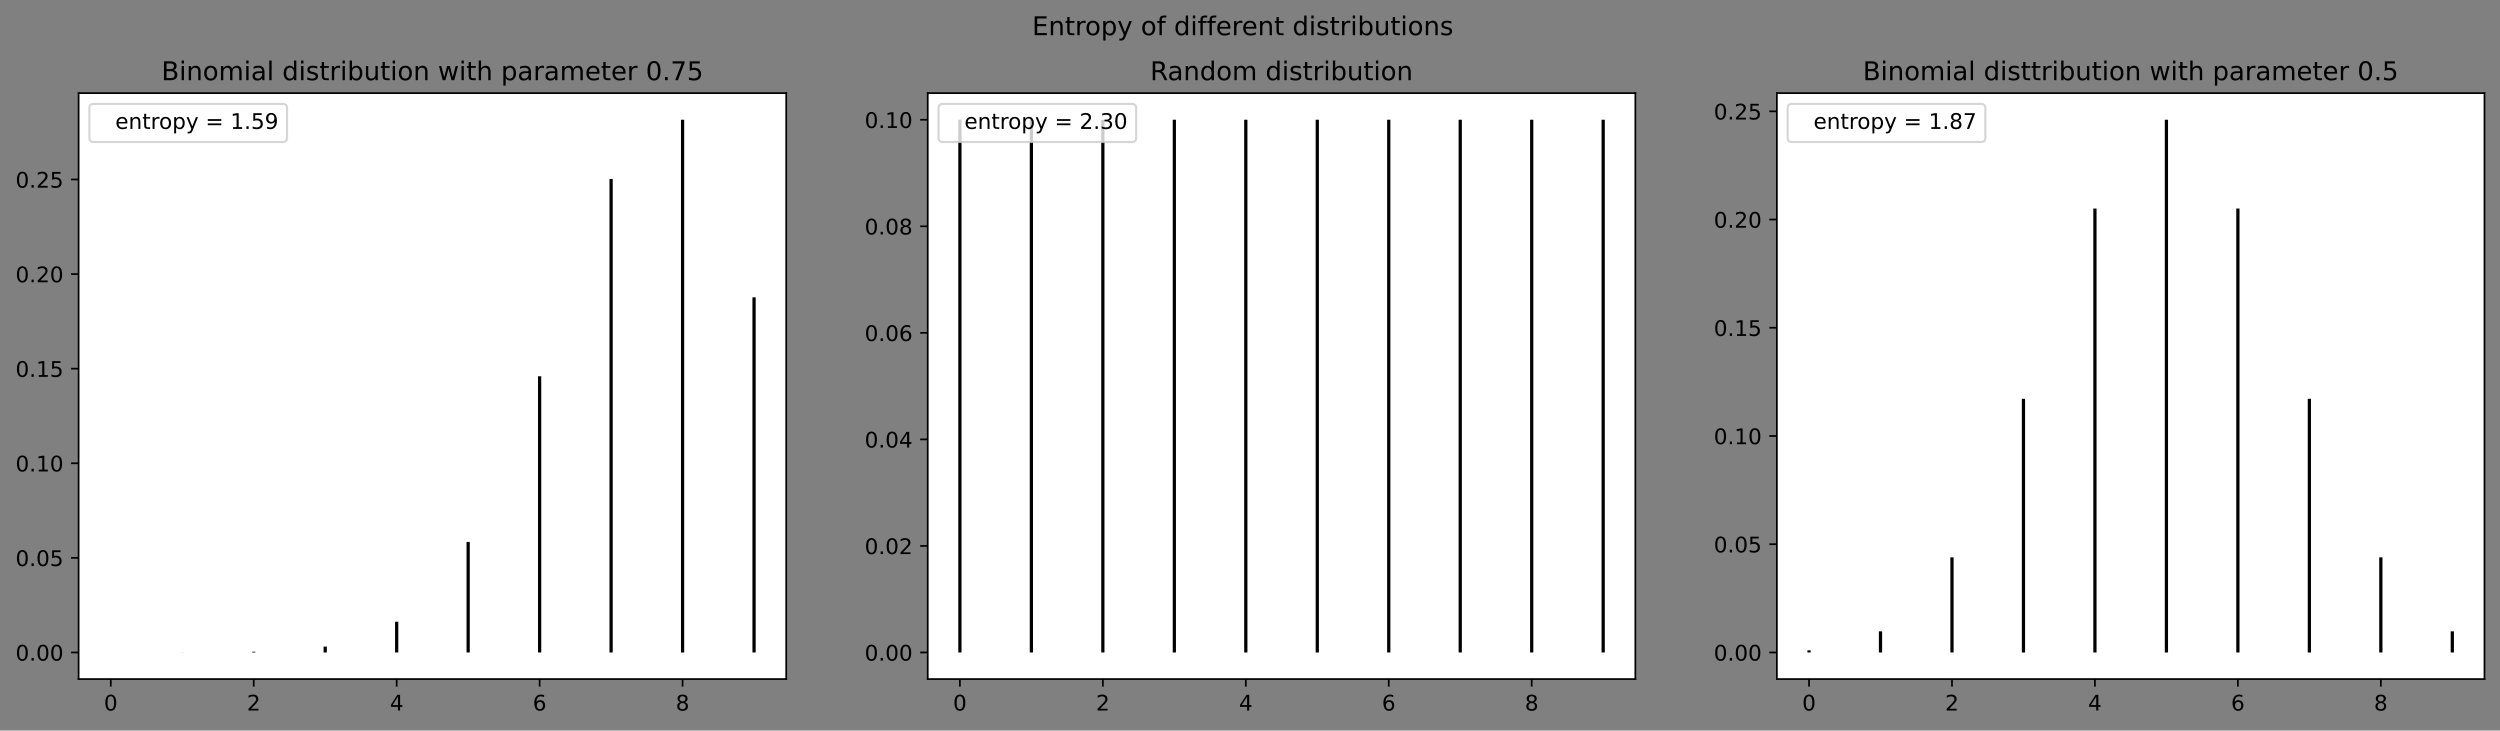 <?xml version="1.0" encoding="utf-8" standalone="no"?>
<!DOCTYPE svg PUBLIC "-//W3C//DTD SVG 1.1//EN"
  "http://www.w3.org/Graphics/SVG/1.1/DTD/svg11.dtd">
<!-- Created with matplotlib (https://matplotlib.org/) -->
<svg height="338.878pt" version="1.1" viewBox="0 0 1159.666 338.878" width="1159.666pt" xmlns="http://www.w3.org/2000/svg" xmlns:xlink="http://www.w3.org/1999/xlink">
 <rect x="0" y="0" width="1159.666" height="338.878" fill="#808080" stroke="none"/>
 <defs>
  <style type="text/css">
*{stroke-linecap:butt;stroke-linejoin:round;}
  </style>
 </defs>
 <g id="figure_1">
  <g id="patch_1">
   <path d="M 0 338.878 
L 1159.666 338.878 
L 1159.666 0 
L 0 0 
z
" style="fill:none;"/>
  </g>
  <g id="axes_1">
   <g id="patch_2">
    <path d="M 36.466 315 
L 364.701 315 
L 364.701 43.2 
L 36.466 43.2 
z
" style="fill:#ffffff;"/>
   </g>
   <g id="matplotlib.axis_1">
    <g id="xtick_1">
     <g id="line2d_1">
      <defs>
       <path d="M 0 0 
L 0 3.5 
" id="m1d970a108b" style="stroke:#000000;stroke-width:0.8;"/>
      </defs>
      <g>
       <use style="stroke:#000000;stroke-width:0.8;" x="51.385" xlink:href="#m1d970a108b" y="315"/>
      </g>
     </g>
     <g id="text_1">
      <!-- 0 -->
      <defs>
       <path d="M 31.781 66.406 
Q 24.172 66.406 20.328 58.906 
Q 16.5 51.422 16.5 36.375 
Q 16.5 21.391 20.328 13.891 
Q 24.172 6.391 31.781 6.391 
Q 39.453 6.391 43.281 13.891 
Q 47.125 21.391 47.125 36.375 
Q 47.125 51.422 43.281 58.906 
Q 39.453 66.406 31.781 66.406 
z
M 31.781 74.219 
Q 44.047 74.219 50.516 64.516 
Q 56.984 54.828 56.984 36.375 
Q 56.984 17.969 50.516 8.266 
Q 44.047 -1.422 31.781 -1.422 
Q 19.531 -1.422 13.062 8.266 
Q 6.594 17.969 6.594 36.375 
Q 6.594 54.828 13.062 64.516 
Q 19.531 74.219 31.781 74.219 
z
" id="DejaVuSans-48"/>
      </defs>
      <g transform="translate(48.204 329.598)scale(0.1 -0.1)">
       <use xlink:href="#DejaVuSans-48"/>
      </g>
     </g>
    </g>
    <g id="xtick_2">
     <g id="line2d_2">
      <g>
       <use style="stroke:#000000;stroke-width:0.8;" x="117.696" xlink:href="#m1d970a108b" y="315"/>
      </g>
     </g>
     <g id="text_2">
      <!-- 2 -->
      <defs>
       <path d="M 19.188 8.297 
L 53.609 8.297 
L 53.609 0 
L 7.328 0 
L 7.328 8.297 
Q 12.938 14.109 22.625 23.891 
Q 32.328 33.688 34.812 36.531 
Q 39.547 41.844 41.422 45.531 
Q 43.312 49.219 43.312 52.781 
Q 43.312 58.594 39.234 62.25 
Q 35.156 65.922 28.609 65.922 
Q 23.969 65.922 18.812 64.312 
Q 13.672 62.703 7.812 59.422 
L 7.812 69.391 
Q 13.766 71.781 18.938 73 
Q 24.125 74.219 28.422 74.219 
Q 39.75 74.219 46.484 68.547 
Q 53.219 62.891 53.219 53.422 
Q 53.219 48.922 51.531 44.891 
Q 49.859 40.875 45.406 35.406 
Q 44.188 33.984 37.641 27.219 
Q 31.109 20.453 19.188 8.297 
z
" id="DejaVuSans-50"/>
      </defs>
      <g transform="translate(114.514 329.598)scale(0.1 -0.1)">
       <use xlink:href="#DejaVuSans-50"/>
      </g>
     </g>
    </g>
    <g id="xtick_3">
     <g id="line2d_3">
      <g>
       <use style="stroke:#000000;stroke-width:0.8;" x="184.006" xlink:href="#m1d970a108b" y="315"/>
      </g>
     </g>
     <g id="text_3">
      <!-- 4 -->
      <defs>
       <path d="M 37.797 64.312 
L 12.891 25.391 
L 37.797 25.391 
z
M 35.203 72.906 
L 47.609 72.906 
L 47.609 25.391 
L 58.016 25.391 
L 58.016 17.188 
L 47.609 17.188 
L 47.609 0 
L 37.797 0 
L 37.797 17.188 
L 4.891 17.188 
L 4.891 26.703 
z
" id="DejaVuSans-52"/>
      </defs>
      <g transform="translate(180.824 329.598)scale(0.1 -0.1)">
       <use xlink:href="#DejaVuSans-52"/>
      </g>
     </g>
    </g>
    <g id="xtick_4">
     <g id="line2d_4">
      <g>
       <use style="stroke:#000000;stroke-width:0.8;" x="250.316" xlink:href="#m1d970a108b" y="315"/>
      </g>
     </g>
     <g id="text_4">
      <!-- 6 -->
      <defs>
       <path d="M 33.016 40.375 
Q 26.375 40.375 22.484 35.828 
Q 18.609 31.297 18.609 23.391 
Q 18.609 15.531 22.484 10.953 
Q 26.375 6.391 33.016 6.391 
Q 39.656 6.391 43.531 10.953 
Q 47.406 15.531 47.406 23.391 
Q 47.406 31.297 43.531 35.828 
Q 39.656 40.375 33.016 40.375 
z
M 52.594 71.297 
L 52.594 62.312 
Q 48.875 64.062 45.094 64.984 
Q 41.312 65.922 37.594 65.922 
Q 27.828 65.922 22.672 59.328 
Q 17.531 52.734 16.797 39.406 
Q 19.672 43.656 24.016 45.922 
Q 28.375 48.188 33.594 48.188 
Q 44.578 48.188 50.953 41.516 
Q 57.328 34.859 57.328 23.391 
Q 57.328 12.156 50.688 5.359 
Q 44.047 -1.422 33.016 -1.422 
Q 20.359 -1.422 13.672 8.266 
Q 6.984 17.969 6.984 36.375 
Q 6.984 53.656 15.188 63.938 
Q 23.391 74.219 37.203 74.219 
Q 40.922 74.219 44.703 73.484 
Q 48.484 72.75 52.594 71.297 
z
" id="DejaVuSans-54"/>
      </defs>
      <g transform="translate(247.135 329.598)scale(0.1 -0.1)">
       <use xlink:href="#DejaVuSans-54"/>
      </g>
     </g>
    </g>
    <g id="xtick_5">
     <g id="line2d_5">
      <g>
       <use style="stroke:#000000;stroke-width:0.8;" x="316.626" xlink:href="#m1d970a108b" y="315"/>
      </g>
     </g>
     <g id="text_5">
      <!-- 8 -->
      <defs>
       <path d="M 31.781 34.625 
Q 24.75 34.625 20.719 30.859 
Q 16.703 27.094 16.703 20.516 
Q 16.703 13.922 20.719 10.156 
Q 24.75 6.391 31.781 6.391 
Q 38.812 6.391 42.859 10.172 
Q 46.922 13.969 46.922 20.516 
Q 46.922 27.094 42.891 30.859 
Q 38.875 34.625 31.781 34.625 
z
M 21.922 38.812 
Q 15.578 40.375 12.031 44.719 
Q 8.5 49.078 8.5 55.328 
Q 8.5 64.062 14.719 69.141 
Q 20.953 74.219 31.781 74.219 
Q 42.672 74.219 48.875 69.141 
Q 55.078 64.062 55.078 55.328 
Q 55.078 49.078 51.531 44.719 
Q 48 40.375 41.703 38.812 
Q 48.828 37.156 52.797 32.312 
Q 56.781 27.484 56.781 20.516 
Q 56.781 9.906 50.312 4.234 
Q 43.844 -1.422 31.781 -1.422 
Q 19.734 -1.422 13.25 4.234 
Q 6.781 9.906 6.781 20.516 
Q 6.781 27.484 10.781 32.312 
Q 14.797 37.156 21.922 38.812 
z
M 18.312 54.391 
Q 18.312 48.734 21.844 45.562 
Q 25.391 42.391 31.781 42.391 
Q 38.141 42.391 41.719 45.562 
Q 45.312 48.734 45.312 54.391 
Q 45.312 60.062 41.719 63.234 
Q 38.141 66.406 31.781 66.406 
Q 25.391 66.406 21.844 63.234 
Q 18.312 60.062 18.312 54.391 
z
" id="DejaVuSans-56"/>
      </defs>
      <g transform="translate(313.445 329.598)scale(0.1 -0.1)">
       <use xlink:href="#DejaVuSans-56"/>
      </g>
     </g>
    </g>
   </g>
   <g id="matplotlib.axis_2">
    <g id="ytick_1">
     <g id="line2d_6">
      <defs>
       <path d="M 0 0 
L -3.5 0 
" id="me696c74d91" style="stroke:#000000;stroke-width:0.8;"/>
      </defs>
      <g>
       <use style="stroke:#000000;stroke-width:0.8;" x="36.466" xlink:href="#me696c74d91" y="302.645"/>
      </g>
     </g>
     <g id="text_6">
      <!-- 0.00 -->
      <defs>
       <path d="M 10.688 12.406 
L 21 12.406 
L 21 0 
L 10.688 0 
z
" id="DejaVuSans-46"/>
      </defs>
      <g transform="translate(7.2 306.445)scale(0.1 -0.1)">
       <use xlink:href="#DejaVuSans-48"/>
       <use x="63.623" xlink:href="#DejaVuSans-46"/>
       <use x="95.41" xlink:href="#DejaVuSans-48"/>
       <use x="159.033" xlink:href="#DejaVuSans-48"/>
      </g>
     </g>
    </g>
    <g id="ytick_2">
     <g id="line2d_7">
      <g>
       <use style="stroke:#000000;stroke-width:0.8;" x="36.466" xlink:href="#me696c74d91" y="258.768"/>
      </g>
     </g>
     <g id="text_7">
      <!-- 0.05 -->
      <defs>
       <path d="M 10.797 72.906 
L 49.516 72.906 
L 49.516 64.594 
L 19.828 64.594 
L 19.828 46.734 
Q 21.969 47.469 24.109 47.828 
Q 26.266 48.188 28.422 48.188 
Q 40.625 48.188 47.75 41.5 
Q 54.891 34.812 54.891 23.391 
Q 54.891 11.625 47.562 5.094 
Q 40.234 -1.422 26.906 -1.422 
Q 22.312 -1.422 17.547 -0.641 
Q 12.797 0.141 7.719 1.703 
L 7.719 11.625 
Q 12.109 9.234 16.797 8.062 
Q 21.484 6.891 26.703 6.891 
Q 35.156 6.891 40.078 11.328 
Q 45.016 15.766 45.016 23.391 
Q 45.016 31 40.078 35.438 
Q 35.156 39.891 26.703 39.891 
Q 22.75 39.891 18.812 39.016 
Q 14.891 38.141 10.797 36.281 
z
" id="DejaVuSans-53"/>
      </defs>
      <g transform="translate(7.2 262.567)scale(0.1 -0.1)">
       <use xlink:href="#DejaVuSans-48"/>
       <use x="63.623" xlink:href="#DejaVuSans-46"/>
       <use x="95.41" xlink:href="#DejaVuSans-48"/>
       <use x="159.033" xlink:href="#DejaVuSans-53"/>
      </g>
     </g>
    </g>
    <g id="ytick_3">
     <g id="line2d_8">
      <g>
       <use style="stroke:#000000;stroke-width:0.8;" x="36.466" xlink:href="#me696c74d91" y="214.89"/>
      </g>
     </g>
     <g id="text_8">
      <!-- 0.10 -->
      <defs>
       <path d="M 12.406 8.297 
L 28.516 8.297 
L 28.516 63.922 
L 10.984 60.406 
L 10.984 69.391 
L 28.422 72.906 
L 38.281 72.906 
L 38.281 8.297 
L 54.391 8.297 
L 54.391 0 
L 12.406 0 
z
" id="DejaVuSans-49"/>
      </defs>
      <g transform="translate(7.2 218.689)scale(0.1 -0.1)">
       <use xlink:href="#DejaVuSans-48"/>
       <use x="63.623" xlink:href="#DejaVuSans-46"/>
       <use x="95.41" xlink:href="#DejaVuSans-49"/>
       <use x="159.033" xlink:href="#DejaVuSans-48"/>
      </g>
     </g>
    </g>
    <g id="ytick_4">
     <g id="line2d_9">
      <g>
       <use style="stroke:#000000;stroke-width:0.8;" x="36.466" xlink:href="#me696c74d91" y="171.012"/>
      </g>
     </g>
     <g id="text_9">
      <!-- 0.15 -->
      <g transform="translate(7.2 174.811)scale(0.1 -0.1)">
       <use xlink:href="#DejaVuSans-48"/>
       <use x="63.623" xlink:href="#DejaVuSans-46"/>
       <use x="95.41" xlink:href="#DejaVuSans-49"/>
       <use x="159.033" xlink:href="#DejaVuSans-53"/>
      </g>
     </g>
    </g>
    <g id="ytick_5">
     <g id="line2d_10">
      <g>
       <use style="stroke:#000000;stroke-width:0.8;" x="36.466" xlink:href="#me696c74d91" y="127.135"/>
      </g>
     </g>
     <g id="text_10">
      <!-- 0.20 -->
      <g transform="translate(7.2 130.934)scale(0.1 -0.1)">
       <use xlink:href="#DejaVuSans-48"/>
       <use x="63.623" xlink:href="#DejaVuSans-46"/>
       <use x="95.41" xlink:href="#DejaVuSans-50"/>
       <use x="159.033" xlink:href="#DejaVuSans-48"/>
      </g>
     </g>
    </g>
    <g id="ytick_6">
     <g id="line2d_11">
      <g>
       <use style="stroke:#000000;stroke-width:0.8;" x="36.466" xlink:href="#me696c74d91" y="83.257"/>
      </g>
     </g>
     <g id="text_11">
      <!-- 0.25 -->
      <g transform="translate(7.2 87.056)scale(0.1 -0.1)">
       <use xlink:href="#DejaVuSans-48"/>
       <use x="63.623" xlink:href="#DejaVuSans-46"/>
       <use x="95.41" xlink:href="#DejaVuSans-50"/>
       <use x="159.033" xlink:href="#DejaVuSans-53"/>
      </g>
     </g>
    </g>
   </g>
   <g id="LineCollection_1">
    <path clip-path="url(#p640d411e8e)" d="M 51.385 302.645 
L 51.385 302.645 
" style="fill:none;stroke:#000000;stroke-width:1.5;"/>
    <path clip-path="url(#p640d411e8e)" d="M 84.54 302.645 
L 84.54 302.62 
" style="fill:none;stroke:#000000;stroke-width:1.5;"/>
    <path clip-path="url(#p640d411e8e)" d="M 117.696 302.645 
L 117.696 302.307 
" style="fill:none;stroke:#000000;stroke-width:1.5;"/>
    <path clip-path="url(#p640d411e8e)" d="M 150.851 302.645 
L 150.851 299.934 
" style="fill:none;stroke:#000000;stroke-width:1.5;"/>
    <path clip-path="url(#p640d411e8e)" d="M 184.006 302.645 
L 184.006 288.41 
" style="fill:none;stroke:#000000;stroke-width:1.5;"/>
    <path clip-path="url(#p640d411e8e)" d="M 217.161 302.645 
L 217.161 251.397 
" style="fill:none;stroke:#000000;stroke-width:1.5;"/>
    <path clip-path="url(#p640d411e8e)" d="M 250.316 302.645 
L 250.316 174.524 
" style="fill:none;stroke:#000000;stroke-width:1.5;"/>
    <path clip-path="url(#p640d411e8e)" d="M 283.471 302.645 
L 283.471 83.009 
" style="fill:none;stroke:#000000;stroke-width:1.5;"/>
    <path clip-path="url(#p640d411e8e)" d="M 316.626 302.645 
L 316.626 55.555 
" style="fill:none;stroke:#000000;stroke-width:1.5;"/>
    <path clip-path="url(#p640d411e8e)" d="M 349.781 302.645 
L 349.781 137.918 
" style="fill:none;stroke:#000000;stroke-width:1.5;"/>
   </g>
   <g id="patch_3">
    <path d="M 36.466 315 
L 36.466 43.2 
" style="fill:none;stroke:#000000;stroke-linecap:square;stroke-linejoin:miter;stroke-width:0.8;"/>
   </g>
   <g id="patch_4">
    <path d="M 364.701 315 
L 364.701 43.2 
" style="fill:none;stroke:#000000;stroke-linecap:square;stroke-linejoin:miter;stroke-width:0.8;"/>
   </g>
   <g id="patch_5">
    <path d="M 36.466 315 
L 364.701 315 
" style="fill:none;stroke:#000000;stroke-linecap:square;stroke-linejoin:miter;stroke-width:0.8;"/>
   </g>
   <g id="patch_6">
    <path d="M 36.466 43.2 
L 364.701 43.2 
" style="fill:none;stroke:#000000;stroke-linecap:square;stroke-linejoin:miter;stroke-width:0.8;"/>
   </g>
   <g id="text_12">
    <!-- Binomial distribution with parameter 0.75 -->
    <defs>
     <path d="M 19.672 34.812 
L 19.672 8.109 
L 35.5 8.109 
Q 43.453 8.109 47.281 11.406 
Q 51.125 14.703 51.125 21.484 
Q 51.125 28.328 47.281 31.562 
Q 43.453 34.812 35.5 34.812 
z
M 19.672 64.797 
L 19.672 42.828 
L 34.281 42.828 
Q 41.5 42.828 45.031 45.531 
Q 48.578 48.25 48.578 53.812 
Q 48.578 59.328 45.031 62.062 
Q 41.5 64.797 34.281 64.797 
z
M 9.812 72.906 
L 35.016 72.906 
Q 46.297 72.906 52.391 68.219 
Q 58.5 63.531 58.5 54.891 
Q 58.5 48.188 55.375 44.234 
Q 52.25 40.281 46.188 39.312 
Q 53.469 37.75 57.5 32.781 
Q 61.531 27.828 61.531 20.406 
Q 61.531 10.641 54.891 5.312 
Q 48.25 0 35.984 0 
L 9.812 0 
z
" id="DejaVuSans-66"/>
     <path d="M 9.422 54.688 
L 18.406 54.688 
L 18.406 0 
L 9.422 0 
z
M 9.422 75.984 
L 18.406 75.984 
L 18.406 64.594 
L 9.422 64.594 
z
" id="DejaVuSans-105"/>
     <path d="M 54.891 33.016 
L 54.891 0 
L 45.906 0 
L 45.906 32.719 
Q 45.906 40.484 42.875 44.328 
Q 39.844 48.188 33.797 48.188 
Q 26.516 48.188 22.312 43.547 
Q 18.109 38.922 18.109 30.906 
L 18.109 0 
L 9.078 0 
L 9.078 54.688 
L 18.109 54.688 
L 18.109 46.188 
Q 21.344 51.125 25.703 53.562 
Q 30.078 56 35.797 56 
Q 45.219 56 50.047 50.172 
Q 54.891 44.344 54.891 33.016 
z
" id="DejaVuSans-110"/>
     <path d="M 30.609 48.391 
Q 23.391 48.391 19.188 42.75 
Q 14.984 37.109 14.984 27.297 
Q 14.984 17.484 19.156 11.844 
Q 23.344 6.203 30.609 6.203 
Q 37.797 6.203 41.984 11.859 
Q 46.188 17.531 46.188 27.297 
Q 46.188 37.016 41.984 42.703 
Q 37.797 48.391 30.609 48.391 
z
M 30.609 56 
Q 42.328 56 49.016 48.375 
Q 55.719 40.766 55.719 27.297 
Q 55.719 13.875 49.016 6.219 
Q 42.328 -1.422 30.609 -1.422 
Q 18.844 -1.422 12.172 6.219 
Q 5.516 13.875 5.516 27.297 
Q 5.516 40.766 12.172 48.375 
Q 18.844 56 30.609 56 
z
" id="DejaVuSans-111"/>
     <path d="M 52 44.188 
Q 55.375 50.25 60.062 53.125 
Q 64.75 56 71.094 56 
Q 79.641 56 84.281 50.016 
Q 88.922 44.047 88.922 33.016 
L 88.922 0 
L 79.891 0 
L 79.891 32.719 
Q 79.891 40.578 77.094 44.375 
Q 74.312 48.188 68.609 48.188 
Q 61.625 48.188 57.562 43.547 
Q 53.516 38.922 53.516 30.906 
L 53.516 0 
L 44.484 0 
L 44.484 32.719 
Q 44.484 40.625 41.703 44.406 
Q 38.922 48.188 33.109 48.188 
Q 26.219 48.188 22.156 43.531 
Q 18.109 38.875 18.109 30.906 
L 18.109 0 
L 9.078 0 
L 9.078 54.688 
L 18.109 54.688 
L 18.109 46.188 
Q 21.188 51.219 25.484 53.609 
Q 29.781 56 35.688 56 
Q 41.656 56 45.828 52.969 
Q 50 49.953 52 44.188 
z
" id="DejaVuSans-109"/>
     <path d="M 34.281 27.484 
Q 23.391 27.484 19.188 25 
Q 14.984 22.516 14.984 16.5 
Q 14.984 11.719 18.141 8.906 
Q 21.297 6.109 26.703 6.109 
Q 34.188 6.109 38.703 11.406 
Q 43.219 16.703 43.219 25.484 
L 43.219 27.484 
z
M 52.203 31.203 
L 52.203 0 
L 43.219 0 
L 43.219 8.297 
Q 40.141 3.328 35.547 0.953 
Q 30.953 -1.422 24.312 -1.422 
Q 15.922 -1.422 10.953 3.297 
Q 6 8.016 6 15.922 
Q 6 25.141 12.172 29.828 
Q 18.359 34.516 30.609 34.516 
L 43.219 34.516 
L 43.219 35.406 
Q 43.219 41.609 39.141 45 
Q 35.062 48.391 27.688 48.391 
Q 23 48.391 18.547 47.266 
Q 14.109 46.141 10.016 43.891 
L 10.016 52.203 
Q 14.938 54.109 19.578 55.047 
Q 24.219 56 28.609 56 
Q 40.484 56 46.344 49.844 
Q 52.203 43.703 52.203 31.203 
z
" id="DejaVuSans-97"/>
     <path d="M 9.422 75.984 
L 18.406 75.984 
L 18.406 0 
L 9.422 0 
z
" id="DejaVuSans-108"/>
     <path id="DejaVuSans-32"/>
     <path d="M 45.406 46.391 
L 45.406 75.984 
L 54.391 75.984 
L 54.391 0 
L 45.406 0 
L 45.406 8.203 
Q 42.578 3.328 38.25 0.953 
Q 33.938 -1.422 27.875 -1.422 
Q 17.969 -1.422 11.734 6.484 
Q 5.516 14.406 5.516 27.297 
Q 5.516 40.188 11.734 48.094 
Q 17.969 56 27.875 56 
Q 33.938 56 38.25 53.625 
Q 42.578 51.266 45.406 46.391 
z
M 14.797 27.297 
Q 14.797 17.391 18.875 11.75 
Q 22.953 6.109 30.078 6.109 
Q 37.203 6.109 41.297 11.75 
Q 45.406 17.391 45.406 27.297 
Q 45.406 37.203 41.297 42.844 
Q 37.203 48.484 30.078 48.484 
Q 22.953 48.484 18.875 42.844 
Q 14.797 37.203 14.797 27.297 
z
" id="DejaVuSans-100"/>
     <path d="M 44.281 53.078 
L 44.281 44.578 
Q 40.484 46.531 36.375 47.5 
Q 32.281 48.484 27.875 48.484 
Q 21.188 48.484 17.844 46.438 
Q 14.5 44.391 14.5 40.281 
Q 14.5 37.156 16.891 35.375 
Q 19.281 33.594 26.516 31.984 
L 29.594 31.297 
Q 39.156 29.25 43.188 25.516 
Q 47.219 21.781 47.219 15.094 
Q 47.219 7.469 41.188 3.016 
Q 35.156 -1.422 24.609 -1.422 
Q 20.219 -1.422 15.453 -0.562 
Q 10.688 0.297 5.422 2 
L 5.422 11.281 
Q 10.406 8.688 15.234 7.391 
Q 20.062 6.109 24.812 6.109 
Q 31.156 6.109 34.562 8.281 
Q 37.984 10.453 37.984 14.406 
Q 37.984 18.062 35.516 20.016 
Q 33.062 21.969 24.703 23.781 
L 21.578 24.516 
Q 13.234 26.266 9.516 29.906 
Q 5.812 33.547 5.812 39.891 
Q 5.812 47.609 11.281 51.797 
Q 16.75 56 26.812 56 
Q 31.781 56 36.172 55.266 
Q 40.578 54.547 44.281 53.078 
z
" id="DejaVuSans-115"/>
     <path d="M 18.312 70.219 
L 18.312 54.688 
L 36.812 54.688 
L 36.812 47.703 
L 18.312 47.703 
L 18.312 18.016 
Q 18.312 11.328 20.141 9.422 
Q 21.969 7.516 27.594 7.516 
L 36.812 7.516 
L 36.812 0 
L 27.594 0 
Q 17.188 0 13.234 3.875 
Q 9.281 7.766 9.281 18.016 
L 9.281 47.703 
L 2.688 47.703 
L 2.688 54.688 
L 9.281 54.688 
L 9.281 70.219 
z
" id="DejaVuSans-116"/>
     <path d="M 41.109 46.297 
Q 39.594 47.172 37.812 47.578 
Q 36.031 48 33.891 48 
Q 26.266 48 22.188 43.047 
Q 18.109 38.094 18.109 28.812 
L 18.109 0 
L 9.078 0 
L 9.078 54.688 
L 18.109 54.688 
L 18.109 46.188 
Q 20.953 51.172 25.484 53.578 
Q 30.031 56 36.531 56 
Q 37.453 56 38.578 55.875 
Q 39.703 55.766 41.062 55.516 
z
" id="DejaVuSans-114"/>
     <path d="M 48.688 27.297 
Q 48.688 37.203 44.609 42.844 
Q 40.531 48.484 33.406 48.484 
Q 26.266 48.484 22.188 42.844 
Q 18.109 37.203 18.109 27.297 
Q 18.109 17.391 22.188 11.75 
Q 26.266 6.109 33.406 6.109 
Q 40.531 6.109 44.609 11.75 
Q 48.688 17.391 48.688 27.297 
z
M 18.109 46.391 
Q 20.953 51.266 25.266 53.625 
Q 29.594 56 35.594 56 
Q 45.562 56 51.781 48.094 
Q 58.016 40.188 58.016 27.297 
Q 58.016 14.406 51.781 6.484 
Q 45.562 -1.422 35.594 -1.422 
Q 29.594 -1.422 25.266 0.953 
Q 20.953 3.328 18.109 8.203 
L 18.109 0 
L 9.078 0 
L 9.078 75.984 
L 18.109 75.984 
z
" id="DejaVuSans-98"/>
     <path d="M 8.5 21.578 
L 8.5 54.688 
L 17.484 54.688 
L 17.484 21.922 
Q 17.484 14.156 20.5 10.266 
Q 23.531 6.391 29.594 6.391 
Q 36.859 6.391 41.078 11.031 
Q 45.312 15.672 45.312 23.688 
L 45.312 54.688 
L 54.297 54.688 
L 54.297 0 
L 45.312 0 
L 45.312 8.406 
Q 42.047 3.422 37.719 1 
Q 33.406 -1.422 27.688 -1.422 
Q 18.266 -1.422 13.375 4.438 
Q 8.5 10.297 8.5 21.578 
z
M 31.109 56 
z
" id="DejaVuSans-117"/>
     <path d="M 4.203 54.688 
L 13.188 54.688 
L 24.422 12.016 
L 35.594 54.688 
L 46.188 54.688 
L 57.422 12.016 
L 68.609 54.688 
L 77.594 54.688 
L 63.281 0 
L 52.688 0 
L 40.922 44.828 
L 29.109 0 
L 18.5 0 
z
" id="DejaVuSans-119"/>
     <path d="M 54.891 33.016 
L 54.891 0 
L 45.906 0 
L 45.906 32.719 
Q 45.906 40.484 42.875 44.328 
Q 39.844 48.188 33.797 48.188 
Q 26.516 48.188 22.312 43.547 
Q 18.109 38.922 18.109 30.906 
L 18.109 0 
L 9.078 0 
L 9.078 75.984 
L 18.109 75.984 
L 18.109 46.188 
Q 21.344 51.125 25.703 53.562 
Q 30.078 56 35.797 56 
Q 45.219 56 50.047 50.172 
Q 54.891 44.344 54.891 33.016 
z
" id="DejaVuSans-104"/>
     <path d="M 18.109 8.203 
L 18.109 -20.797 
L 9.078 -20.797 
L 9.078 54.688 
L 18.109 54.688 
L 18.109 46.391 
Q 20.953 51.266 25.266 53.625 
Q 29.594 56 35.594 56 
Q 45.562 56 51.781 48.094 
Q 58.016 40.188 58.016 27.297 
Q 58.016 14.406 51.781 6.484 
Q 45.562 -1.422 35.594 -1.422 
Q 29.594 -1.422 25.266 0.953 
Q 20.953 3.328 18.109 8.203 
z
M 48.688 27.297 
Q 48.688 37.203 44.609 42.844 
Q 40.531 48.484 33.406 48.484 
Q 26.266 48.484 22.188 42.844 
Q 18.109 37.203 18.109 27.297 
Q 18.109 17.391 22.188 11.75 
Q 26.266 6.109 33.406 6.109 
Q 40.531 6.109 44.609 11.75 
Q 48.688 17.391 48.688 27.297 
z
" id="DejaVuSans-112"/>
     <path d="M 56.203 29.594 
L 56.203 25.203 
L 14.891 25.203 
Q 15.484 15.922 20.484 11.062 
Q 25.484 6.203 34.422 6.203 
Q 39.594 6.203 44.453 7.469 
Q 49.312 8.734 54.109 11.281 
L 54.109 2.781 
Q 49.266 0.734 44.188 -0.344 
Q 39.109 -1.422 33.891 -1.422 
Q 20.797 -1.422 13.156 6.188 
Q 5.516 13.812 5.516 26.812 
Q 5.516 40.234 12.766 48.109 
Q 20.016 56 32.328 56 
Q 43.359 56 49.781 48.891 
Q 56.203 41.797 56.203 29.594 
z
M 47.219 32.234 
Q 47.125 39.594 43.094 43.984 
Q 39.062 48.391 32.422 48.391 
Q 24.906 48.391 20.391 44.141 
Q 15.875 39.891 15.188 32.172 
z
" id="DejaVuSans-101"/>
     <path d="M 8.203 72.906 
L 55.078 72.906 
L 55.078 68.703 
L 28.609 0 
L 18.312 0 
L 43.219 64.594 
L 8.203 64.594 
z
" id="DejaVuSans-55"/>
    </defs>
    <g transform="translate(74.888 37.2)scale(0.12 -0.12)">
     <use xlink:href="#DejaVuSans-66"/>
     <use x="68.604" xlink:href="#DejaVuSans-105"/>
     <use x="96.387" xlink:href="#DejaVuSans-110"/>
     <use x="159.766" xlink:href="#DejaVuSans-111"/>
     <use x="220.947" xlink:href="#DejaVuSans-109"/>
     <use x="318.359" xlink:href="#DejaVuSans-105"/>
     <use x="346.143" xlink:href="#DejaVuSans-97"/>
     <use x="407.422" xlink:href="#DejaVuSans-108"/>
     <use x="435.205" xlink:href="#DejaVuSans-32"/>
     <use x="466.992" xlink:href="#DejaVuSans-100"/>
     <use x="530.469" xlink:href="#DejaVuSans-105"/>
     <use x="558.252" xlink:href="#DejaVuSans-115"/>
     <use x="610.352" xlink:href="#DejaVuSans-116"/>
     <use x="649.561" xlink:href="#DejaVuSans-114"/>
     <use x="690.674" xlink:href="#DejaVuSans-105"/>
     <use x="718.457" xlink:href="#DejaVuSans-98"/>
     <use x="781.934" xlink:href="#DejaVuSans-117"/>
     <use x="845.312" xlink:href="#DejaVuSans-116"/>
     <use x="884.521" xlink:href="#DejaVuSans-105"/>
     <use x="912.305" xlink:href="#DejaVuSans-111"/>
     <use x="973.486" xlink:href="#DejaVuSans-110"/>
     <use x="1036.865" xlink:href="#DejaVuSans-32"/>
     <use x="1068.652" xlink:href="#DejaVuSans-119"/>
     <use x="1150.439" xlink:href="#DejaVuSans-105"/>
     <use x="1178.223" xlink:href="#DejaVuSans-116"/>
     <use x="1217.432" xlink:href="#DejaVuSans-104"/>
     <use x="1280.811" xlink:href="#DejaVuSans-32"/>
     <use x="1312.598" xlink:href="#DejaVuSans-112"/>
     <use x="1376.074" xlink:href="#DejaVuSans-97"/>
     <use x="1437.354" xlink:href="#DejaVuSans-114"/>
     <use x="1478.467" xlink:href="#DejaVuSans-97"/>
     <use x="1539.746" xlink:href="#DejaVuSans-109"/>
     <use x="1637.158" xlink:href="#DejaVuSans-101"/>
     <use x="1698.682" xlink:href="#DejaVuSans-116"/>
     <use x="1737.891" xlink:href="#DejaVuSans-101"/>
     <use x="1799.414" xlink:href="#DejaVuSans-114"/>
     <use x="1840.527" xlink:href="#DejaVuSans-32"/>
     <use x="1872.314" xlink:href="#DejaVuSans-48"/>
     <use x="1935.938" xlink:href="#DejaVuSans-46"/>
     <use x="1967.725" xlink:href="#DejaVuSans-55"/>
     <use x="2031.348" xlink:href="#DejaVuSans-53"/>
    </g>
   </g>
   <g id="legend_1">
    <g id="patch_7">
     <path d="M 43.466 65.878 
L 131.15 65.878 
Q 133.15 65.878 133.15 63.878 
L 133.15 50.2 
Q 133.15 48.2 131.15 48.2 
L 43.466 48.2 
Q 41.466 48.2 41.466 50.2 
L 41.466 63.878 
Q 41.466 65.878 43.466 65.878 
z
" style="fill:#ffffff;opacity:0.8;stroke:#cccccc;stroke-linejoin:miter;"/>
    </g>
    <g id="line2d_12">
     <path d="M 45.466 56.298 
L 45.466 56.298 
" style="fill:none;stroke:#000000;stroke-width:1.5;"/>
    </g>
    <g id="text_13">
     <!-- entropy = 1.59 -->
     <defs>
      <path d="M 32.172 -5.078 
Q 28.375 -14.844 24.75 -17.812 
Q 21.141 -20.797 15.094 -20.797 
L 7.906 -20.797 
L 7.906 -13.281 
L 13.188 -13.281 
Q 16.891 -13.281 18.938 -11.516 
Q 21 -9.766 23.484 -3.219 
L 25.094 0.875 
L 2.984 54.688 
L 12.5 54.688 
L 29.594 11.922 
L 46.688 54.688 
L 56.203 54.688 
z
" id="DejaVuSans-121"/>
      <path d="M 10.594 45.406 
L 73.188 45.406 
L 73.188 37.203 
L 10.594 37.203 
z
M 10.594 25.484 
L 73.188 25.484 
L 73.188 17.188 
L 10.594 17.188 
z
" id="DejaVuSans-61"/>
      <path d="M 10.984 1.516 
L 10.984 10.5 
Q 14.703 8.734 18.5 7.812 
Q 22.312 6.891 25.984 6.891 
Q 35.75 6.891 40.891 13.453 
Q 46.047 20.016 46.781 33.406 
Q 43.953 29.203 39.594 26.953 
Q 35.25 24.703 29.984 24.703 
Q 19.047 24.703 12.672 31.312 
Q 6.297 37.938 6.297 49.422 
Q 6.297 60.641 12.938 67.422 
Q 19.578 74.219 30.609 74.219 
Q 43.266 74.219 49.922 64.516 
Q 56.594 54.828 56.594 36.375 
Q 56.594 19.141 48.406 8.859 
Q 40.234 -1.422 26.422 -1.422 
Q 22.703 -1.422 18.891 -0.688 
Q 15.094 0.047 10.984 1.516 
z
M 30.609 32.422 
Q 37.25 32.422 41.125 36.953 
Q 45.016 41.5 45.016 49.422 
Q 45.016 57.281 41.125 61.844 
Q 37.25 66.406 30.609 66.406 
Q 23.969 66.406 20.094 61.844 
Q 16.219 57.281 16.219 49.422 
Q 16.219 41.5 20.094 36.953 
Q 23.969 32.422 30.609 32.422 
z
" id="DejaVuSans-57"/>
     </defs>
     <g transform="translate(53.466 59.798)scale(0.1 -0.1)">
      <use xlink:href="#DejaVuSans-101"/>
      <use x="61.523" xlink:href="#DejaVuSans-110"/>
      <use x="124.902" xlink:href="#DejaVuSans-116"/>
      <use x="164.111" xlink:href="#DejaVuSans-114"/>
      <use x="202.975" xlink:href="#DejaVuSans-111"/>
      <use x="264.156" xlink:href="#DejaVuSans-112"/>
      <use x="327.633" xlink:href="#DejaVuSans-121"/>
      <use x="386.812" xlink:href="#DejaVuSans-32"/>
      <use x="418.6" xlink:href="#DejaVuSans-61"/>
      <use x="502.389" xlink:href="#DejaVuSans-32"/>
      <use x="534.176" xlink:href="#DejaVuSans-49"/>
      <use x="597.799" xlink:href="#DejaVuSans-46"/>
      <use x="629.586" xlink:href="#DejaVuSans-53"/>
      <use x="693.209" xlink:href="#DejaVuSans-57"/>
     </g>
    </g>
   </g>
  </g>
  <g id="axes_2">
   <g id="patch_8">
    <path d="M 430.348 315 
L 758.583 315 
L 758.583 43.2 
L 430.348 43.2 
z
" style="fill:#ffffff;"/>
   </g>
   <g id="matplotlib.axis_3">
    <g id="xtick_6">
     <g id="line2d_13">
      <g>
       <use style="stroke:#000000;stroke-width:0.8;" x="445.268" xlink:href="#m1d970a108b" y="315"/>
      </g>
     </g>
     <g id="text_14">
      <!-- 0 -->
      <g transform="translate(442.087 329.598)scale(0.1 -0.1)">
       <use xlink:href="#DejaVuSans-48"/>
      </g>
     </g>
    </g>
    <g id="xtick_7">
     <g id="line2d_14">
      <g>
       <use style="stroke:#000000;stroke-width:0.8;" x="511.578" xlink:href="#m1d970a108b" y="315"/>
      </g>
     </g>
     <g id="text_15">
      <!-- 2 -->
      <g transform="translate(508.397 329.598)scale(0.1 -0.1)">
       <use xlink:href="#DejaVuSans-50"/>
      </g>
     </g>
    </g>
    <g id="xtick_8">
     <g id="line2d_15">
      <g>
       <use style="stroke:#000000;stroke-width:0.8;" x="577.888" xlink:href="#m1d970a108b" y="315"/>
      </g>
     </g>
     <g id="text_16">
      <!-- 4 -->
      <g transform="translate(574.707 329.598)scale(0.1 -0.1)">
       <use xlink:href="#DejaVuSans-52"/>
      </g>
     </g>
    </g>
    <g id="xtick_9">
     <g id="line2d_16">
      <g>
       <use style="stroke:#000000;stroke-width:0.8;" x="644.198" xlink:href="#m1d970a108b" y="315"/>
      </g>
     </g>
     <g id="text_17">
      <!-- 6 -->
      <g transform="translate(641.017 329.598)scale(0.1 -0.1)">
       <use xlink:href="#DejaVuSans-54"/>
      </g>
     </g>
    </g>
    <g id="xtick_10">
     <g id="line2d_17">
      <g>
       <use style="stroke:#000000;stroke-width:0.8;" x="710.508" xlink:href="#m1d970a108b" y="315"/>
      </g>
     </g>
     <g id="text_18">
      <!-- 8 -->
      <g transform="translate(707.327 329.598)scale(0.1 -0.1)">
       <use xlink:href="#DejaVuSans-56"/>
      </g>
     </g>
    </g>
   </g>
   <g id="matplotlib.axis_4">
    <g id="ytick_7">
     <g id="line2d_18">
      <g>
       <use style="stroke:#000000;stroke-width:0.8;" x="430.348" xlink:href="#me696c74d91" y="302.645"/>
      </g>
     </g>
     <g id="text_19">
      <!-- 0.00 -->
      <g transform="translate(401.082 306.445)scale(0.1 -0.1)">
       <use xlink:href="#DejaVuSans-48"/>
       <use x="63.623" xlink:href="#DejaVuSans-46"/>
       <use x="95.41" xlink:href="#DejaVuSans-48"/>
       <use x="159.033" xlink:href="#DejaVuSans-48"/>
      </g>
     </g>
    </g>
    <g id="ytick_8">
     <g id="line2d_19">
      <g>
       <use style="stroke:#000000;stroke-width:0.8;" x="430.348" xlink:href="#me696c74d91" y="253.227"/>
      </g>
     </g>
     <g id="text_20">
      <!-- 0.02 -->
      <g transform="translate(401.082 257.026)scale(0.1 -0.1)">
       <use xlink:href="#DejaVuSans-48"/>
       <use x="63.623" xlink:href="#DejaVuSans-46"/>
       <use x="95.41" xlink:href="#DejaVuSans-48"/>
       <use x="159.033" xlink:href="#DejaVuSans-50"/>
      </g>
     </g>
    </g>
    <g id="ytick_9">
     <g id="line2d_20">
      <g>
       <use style="stroke:#000000;stroke-width:0.8;" x="430.348" xlink:href="#me696c74d91" y="203.809"/>
      </g>
     </g>
     <g id="text_21">
      <!-- 0.04 -->
      <g transform="translate(401.082 207.608)scale(0.1 -0.1)">
       <use xlink:href="#DejaVuSans-48"/>
       <use x="63.623" xlink:href="#DejaVuSans-46"/>
       <use x="95.41" xlink:href="#DejaVuSans-48"/>
       <use x="159.033" xlink:href="#DejaVuSans-52"/>
      </g>
     </g>
    </g>
    <g id="ytick_10">
     <g id="line2d_21">
      <g>
       <use style="stroke:#000000;stroke-width:0.8;" x="430.348" xlink:href="#me696c74d91" y="154.391"/>
      </g>
     </g>
     <g id="text_22">
      <!-- 0.06 -->
      <g transform="translate(401.082 158.19)scale(0.1 -0.1)">
       <use xlink:href="#DejaVuSans-48"/>
       <use x="63.623" xlink:href="#DejaVuSans-46"/>
       <use x="95.41" xlink:href="#DejaVuSans-48"/>
       <use x="159.033" xlink:href="#DejaVuSans-54"/>
      </g>
     </g>
    </g>
    <g id="ytick_11">
     <g id="line2d_22">
      <g>
       <use style="stroke:#000000;stroke-width:0.8;" x="430.348" xlink:href="#me696c74d91" y="104.973"/>
      </g>
     </g>
     <g id="text_23">
      <!-- 0.08 -->
      <g transform="translate(401.082 108.772)scale(0.1 -0.1)">
       <use xlink:href="#DejaVuSans-48"/>
       <use x="63.623" xlink:href="#DejaVuSans-46"/>
       <use x="95.41" xlink:href="#DejaVuSans-48"/>
       <use x="159.033" xlink:href="#DejaVuSans-56"/>
      </g>
     </g>
    </g>
    <g id="ytick_12">
     <g id="line2d_23">
      <g>
       <use style="stroke:#000000;stroke-width:0.8;" x="430.348" xlink:href="#me696c74d91" y="55.555"/>
      </g>
     </g>
     <g id="text_24">
      <!-- 0.10 -->
      <g transform="translate(401.082 59.354)scale(0.1 -0.1)">
       <use xlink:href="#DejaVuSans-48"/>
       <use x="63.623" xlink:href="#DejaVuSans-46"/>
       <use x="95.41" xlink:href="#DejaVuSans-49"/>
       <use x="159.033" xlink:href="#DejaVuSans-48"/>
      </g>
     </g>
    </g>
   </g>
   <g id="LineCollection_2">
    <path clip-path="url(#p5b39721bb2)" d="M 445.268 302.645 
L 445.268 55.555 
" style="fill:none;stroke:#000000;stroke-width:1.5;"/>
    <path clip-path="url(#p5b39721bb2)" d="M 478.423 302.645 
L 478.423 55.555 
" style="fill:none;stroke:#000000;stroke-width:1.5;"/>
    <path clip-path="url(#p5b39721bb2)" d="M 511.578 302.645 
L 511.578 55.555 
" style="fill:none;stroke:#000000;stroke-width:1.5;"/>
    <path clip-path="url(#p5b39721bb2)" d="M 544.733 302.645 
L 544.733 55.555 
" style="fill:none;stroke:#000000;stroke-width:1.5;"/>
    <path clip-path="url(#p5b39721bb2)" d="M 577.888 302.645 
L 577.888 55.555 
" style="fill:none;stroke:#000000;stroke-width:1.5;"/>
    <path clip-path="url(#p5b39721bb2)" d="M 611.043 302.645 
L 611.043 55.555 
" style="fill:none;stroke:#000000;stroke-width:1.5;"/>
    <path clip-path="url(#p5b39721bb2)" d="M 644.198 302.645 
L 644.198 55.555 
" style="fill:none;stroke:#000000;stroke-width:1.5;"/>
    <path clip-path="url(#p5b39721bb2)" d="M 677.353 302.645 
L 677.353 55.555 
" style="fill:none;stroke:#000000;stroke-width:1.5;"/>
    <path clip-path="url(#p5b39721bb2)" d="M 710.508 302.645 
L 710.508 55.555 
" style="fill:none;stroke:#000000;stroke-width:1.5;"/>
    <path clip-path="url(#p5b39721bb2)" d="M 743.663 302.645 
L 743.663 55.555 
" style="fill:none;stroke:#000000;stroke-width:1.5;"/>
   </g>
   <g id="patch_9">
    <path d="M 430.348 315 
L 430.348 43.2 
" style="fill:none;stroke:#000000;stroke-linecap:square;stroke-linejoin:miter;stroke-width:0.8;"/>
   </g>
   <g id="patch_10">
    <path d="M 758.583 315 
L 758.583 43.2 
" style="fill:none;stroke:#000000;stroke-linecap:square;stroke-linejoin:miter;stroke-width:0.8;"/>
   </g>
   <g id="patch_11">
    <path d="M 430.348 315 
L 758.583 315 
" style="fill:none;stroke:#000000;stroke-linecap:square;stroke-linejoin:miter;stroke-width:0.8;"/>
   </g>
   <g id="patch_12">
    <path d="M 430.348 43.2 
L 758.583 43.2 
" style="fill:none;stroke:#000000;stroke-linecap:square;stroke-linejoin:miter;stroke-width:0.8;"/>
   </g>
   <g id="text_25">
    <!-- Random distribution -->
    <defs>
     <path d="M 44.391 34.188 
Q 47.562 33.109 50.562 29.594 
Q 53.562 26.078 56.594 19.922 
L 66.609 0 
L 56 0 
L 46.688 18.703 
Q 43.062 26.031 39.672 28.422 
Q 36.281 30.812 30.422 30.812 
L 19.672 30.812 
L 19.672 0 
L 9.812 0 
L 9.812 72.906 
L 32.078 72.906 
Q 44.578 72.906 50.734 67.672 
Q 56.891 62.453 56.891 51.906 
Q 56.891 45.016 53.688 40.469 
Q 50.484 35.938 44.391 34.188 
z
M 19.672 64.797 
L 19.672 38.922 
L 32.078 38.922 
Q 39.203 38.922 42.844 42.219 
Q 46.484 45.516 46.484 51.906 
Q 46.484 58.297 42.844 61.547 
Q 39.203 64.797 32.078 64.797 
z
" id="DejaVuSans-82"/>
    </defs>
    <g transform="translate(533.529 37.2)scale(0.12 -0.12)">
     <use xlink:href="#DejaVuSans-82"/>
     <use x="67.232" xlink:href="#DejaVuSans-97"/>
     <use x="128.512" xlink:href="#DejaVuSans-110"/>
     <use x="191.891" xlink:href="#DejaVuSans-100"/>
     <use x="255.367" xlink:href="#DejaVuSans-111"/>
     <use x="316.549" xlink:href="#DejaVuSans-109"/>
     <use x="413.961" xlink:href="#DejaVuSans-32"/>
     <use x="445.748" xlink:href="#DejaVuSans-100"/>
     <use x="509.225" xlink:href="#DejaVuSans-105"/>
     <use x="537.008" xlink:href="#DejaVuSans-115"/>
     <use x="589.107" xlink:href="#DejaVuSans-116"/>
     <use x="628.316" xlink:href="#DejaVuSans-114"/>
     <use x="669.43" xlink:href="#DejaVuSans-105"/>
     <use x="697.213" xlink:href="#DejaVuSans-98"/>
     <use x="760.689" xlink:href="#DejaVuSans-117"/>
     <use x="824.068" xlink:href="#DejaVuSans-116"/>
     <use x="863.277" xlink:href="#DejaVuSans-105"/>
     <use x="891.061" xlink:href="#DejaVuSans-111"/>
     <use x="952.242" xlink:href="#DejaVuSans-110"/>
    </g>
   </g>
   <g id="legend_2">
    <g id="patch_13">
     <path d="M 437.348 65.878 
L 525.032 65.878 
Q 527.032 65.878 527.032 63.878 
L 527.032 50.2 
Q 527.032 48.2 525.032 48.2 
L 437.348 48.2 
Q 435.348 48.2 435.348 50.2 
L 435.348 63.878 
Q 435.348 65.878 437.348 65.878 
z
" style="fill:#ffffff;opacity:0.8;stroke:#cccccc;stroke-linejoin:miter;"/>
    </g>
    <g id="line2d_24">
     <path d="M 439.348 56.298 
L 439.348 56.298 
" style="fill:none;stroke:#000000;stroke-width:1.5;"/>
    </g>
    <g id="text_26">
     <!-- entropy = 2.30 -->
     <defs>
      <path d="M 40.578 39.312 
Q 47.656 37.797 51.625 33 
Q 55.609 28.219 55.609 21.188 
Q 55.609 10.406 48.188 4.484 
Q 40.766 -1.422 27.094 -1.422 
Q 22.516 -1.422 17.656 -0.516 
Q 12.797 0.391 7.625 2.203 
L 7.625 11.719 
Q 11.719 9.328 16.594 8.109 
Q 21.484 6.891 26.812 6.891 
Q 36.078 6.891 40.938 10.547 
Q 45.797 14.203 45.797 21.188 
Q 45.797 27.641 41.281 31.266 
Q 36.766 34.906 28.719 34.906 
L 20.219 34.906 
L 20.219 43.016 
L 29.109 43.016 
Q 36.375 43.016 40.234 45.922 
Q 44.094 48.828 44.094 54.297 
Q 44.094 59.906 40.109 62.906 
Q 36.141 65.922 28.719 65.922 
Q 24.656 65.922 20.016 65.031 
Q 15.375 64.156 9.812 62.312 
L 9.812 71.094 
Q 15.438 72.656 20.344 73.438 
Q 25.25 74.219 29.594 74.219 
Q 40.828 74.219 47.359 69.109 
Q 53.906 64.016 53.906 55.328 
Q 53.906 49.266 50.438 45.094 
Q 46.969 40.922 40.578 39.312 
z
" id="DejaVuSans-51"/>
     </defs>
     <g transform="translate(447.348 59.798)scale(0.1 -0.1)">
      <use xlink:href="#DejaVuSans-101"/>
      <use x="61.523" xlink:href="#DejaVuSans-110"/>
      <use x="124.902" xlink:href="#DejaVuSans-116"/>
      <use x="164.111" xlink:href="#DejaVuSans-114"/>
      <use x="202.975" xlink:href="#DejaVuSans-111"/>
      <use x="264.156" xlink:href="#DejaVuSans-112"/>
      <use x="327.633" xlink:href="#DejaVuSans-121"/>
      <use x="386.812" xlink:href="#DejaVuSans-32"/>
      <use x="418.6" xlink:href="#DejaVuSans-61"/>
      <use x="502.389" xlink:href="#DejaVuSans-32"/>
      <use x="534.176" xlink:href="#DejaVuSans-50"/>
      <use x="597.799" xlink:href="#DejaVuSans-46"/>
      <use x="629.586" xlink:href="#DejaVuSans-51"/>
      <use x="693.209" xlink:href="#DejaVuSans-48"/>
     </g>
    </g>
   </g>
  </g>
  <g id="axes_3">
   <g id="patch_14">
    <path d="M 824.23 315 
L 1152.466 315 
L 1152.466 43.2 
L 824.23 43.2 
z
" style="fill:#ffffff;"/>
   </g>
   <g id="matplotlib.axis_5">
    <g id="xtick_11">
     <g id="line2d_25">
      <g>
       <use style="stroke:#000000;stroke-width:0.8;" x="839.15" xlink:href="#m1d970a108b" y="315"/>
      </g>
     </g>
     <g id="text_27">
      <!-- 0 -->
      <g transform="translate(835.969 329.598)scale(0.1 -0.1)">
       <use xlink:href="#DejaVuSans-48"/>
      </g>
     </g>
    </g>
    <g id="xtick_12">
     <g id="line2d_26">
      <g>
       <use style="stroke:#000000;stroke-width:0.8;" x="905.46" xlink:href="#m1d970a108b" y="315"/>
      </g>
     </g>
     <g id="text_28">
      <!-- 2 -->
      <g transform="translate(902.279 329.598)scale(0.1 -0.1)">
       <use xlink:href="#DejaVuSans-50"/>
      </g>
     </g>
    </g>
    <g id="xtick_13">
     <g id="line2d_27">
      <g>
       <use style="stroke:#000000;stroke-width:0.8;" x="971.77" xlink:href="#m1d970a108b" y="315"/>
      </g>
     </g>
     <g id="text_29">
      <!-- 4 -->
      <g transform="translate(968.589 329.598)scale(0.1 -0.1)">
       <use xlink:href="#DejaVuSans-52"/>
      </g>
     </g>
    </g>
    <g id="xtick_14">
     <g id="line2d_28">
      <g>
       <use style="stroke:#000000;stroke-width:0.8;" x="1038.081" xlink:href="#m1d970a108b" y="315"/>
      </g>
     </g>
     <g id="text_30">
      <!-- 6 -->
      <g transform="translate(1034.899 329.598)scale(0.1 -0.1)">
       <use xlink:href="#DejaVuSans-54"/>
      </g>
     </g>
    </g>
    <g id="xtick_15">
     <g id="line2d_29">
      <g>
       <use style="stroke:#000000;stroke-width:0.8;" x="1104.391" xlink:href="#m1d970a108b" y="315"/>
      </g>
     </g>
     <g id="text_31">
      <!-- 8 -->
      <g transform="translate(1101.21 329.598)scale(0.1 -0.1)">
       <use xlink:href="#DejaVuSans-56"/>
      </g>
     </g>
    </g>
   </g>
   <g id="matplotlib.axis_6">
    <g id="ytick_13">
     <g id="line2d_30">
      <g>
       <use style="stroke:#000000;stroke-width:0.8;" x="824.23" xlink:href="#me696c74d91" y="302.645"/>
      </g>
     </g>
     <g id="text_32">
      <!-- 0.00 -->
      <g transform="translate(794.965 306.445)scale(0.1 -0.1)">
       <use xlink:href="#DejaVuSans-48"/>
       <use x="63.623" xlink:href="#DejaVuSans-46"/>
       <use x="95.41" xlink:href="#DejaVuSans-48"/>
       <use x="159.033" xlink:href="#DejaVuSans-48"/>
      </g>
     </g>
    </g>
    <g id="ytick_14">
     <g id="line2d_31">
      <g>
       <use style="stroke:#000000;stroke-width:0.8;" x="824.23" xlink:href="#me696c74d91" y="252.443"/>
      </g>
     </g>
     <g id="text_33">
      <!-- 0.05 -->
      <g transform="translate(794.965 256.242)scale(0.1 -0.1)">
       <use xlink:href="#DejaVuSans-48"/>
       <use x="63.623" xlink:href="#DejaVuSans-46"/>
       <use x="95.41" xlink:href="#DejaVuSans-48"/>
       <use x="159.033" xlink:href="#DejaVuSans-53"/>
      </g>
     </g>
    </g>
    <g id="ytick_15">
     <g id="line2d_32">
      <g>
       <use style="stroke:#000000;stroke-width:0.8;" x="824.23" xlink:href="#me696c74d91" y="202.24"/>
      </g>
     </g>
     <g id="text_34">
      <!-- 0.10 -->
      <g transform="translate(794.965 206.039)scale(0.1 -0.1)">
       <use xlink:href="#DejaVuSans-48"/>
       <use x="63.623" xlink:href="#DejaVuSans-46"/>
       <use x="95.41" xlink:href="#DejaVuSans-49"/>
       <use x="159.033" xlink:href="#DejaVuSans-48"/>
      </g>
     </g>
    </g>
    <g id="ytick_16">
     <g id="line2d_33">
      <g>
       <use style="stroke:#000000;stroke-width:0.8;" x="824.23" xlink:href="#me696c74d91" y="152.038"/>
      </g>
     </g>
     <g id="text_35">
      <!-- 0.15 -->
      <g transform="translate(794.965 155.837)scale(0.1 -0.1)">
       <use xlink:href="#DejaVuSans-48"/>
       <use x="63.623" xlink:href="#DejaVuSans-46"/>
       <use x="95.41" xlink:href="#DejaVuSans-49"/>
       <use x="159.033" xlink:href="#DejaVuSans-53"/>
      </g>
     </g>
    </g>
    <g id="ytick_17">
     <g id="line2d_34">
      <g>
       <use style="stroke:#000000;stroke-width:0.8;" x="824.23" xlink:href="#me696c74d91" y="101.835"/>
      </g>
     </g>
     <g id="text_36">
      <!-- 0.20 -->
      <g transform="translate(794.965 105.634)scale(0.1 -0.1)">
       <use xlink:href="#DejaVuSans-48"/>
       <use x="63.623" xlink:href="#DejaVuSans-46"/>
       <use x="95.41" xlink:href="#DejaVuSans-50"/>
       <use x="159.033" xlink:href="#DejaVuSans-48"/>
      </g>
     </g>
    </g>
    <g id="ytick_18">
     <g id="line2d_35">
      <g>
       <use style="stroke:#000000;stroke-width:0.8;" x="824.23" xlink:href="#me696c74d91" y="51.632"/>
      </g>
     </g>
     <g id="text_37">
      <!-- 0.25 -->
      <g transform="translate(794.965 55.432)scale(0.1 -0.1)">
       <use xlink:href="#DejaVuSans-48"/>
       <use x="63.623" xlink:href="#DejaVuSans-46"/>
       <use x="95.41" xlink:href="#DejaVuSans-50"/>
       <use x="159.033" xlink:href="#DejaVuSans-53"/>
      </g>
     </g>
    </g>
   </g>
   <g id="LineCollection_3">
    <path clip-path="url(#pddcc9c35d7)" d="M 839.15 302.645 
L 839.15 301.665 
" style="fill:none;stroke:#000000;stroke-width:1.5;"/>
    <path clip-path="url(#pddcc9c35d7)" d="M 872.305 302.645 
L 872.305 292.84 
" style="fill:none;stroke:#000000;stroke-width:1.5;"/>
    <path clip-path="url(#pddcc9c35d7)" d="M 905.46 302.645 
L 905.46 258.522 
" style="fill:none;stroke:#000000;stroke-width:1.5;"/>
    <path clip-path="url(#pddcc9c35d7)" d="M 938.615 302.645 
L 938.615 184.983 
" style="fill:none;stroke:#000000;stroke-width:1.5;"/>
    <path clip-path="url(#pddcc9c35d7)" d="M 971.77 302.645 
L 971.77 96.736 
" style="fill:none;stroke:#000000;stroke-width:1.5;"/>
    <path clip-path="url(#pddcc9c35d7)" d="M 1004.926 302.645 
L 1004.926 55.555 
" style="fill:none;stroke:#000000;stroke-width:1.5;"/>
    <path clip-path="url(#pddcc9c35d7)" d="M 1038.081 302.645 
L 1038.081 96.736 
" style="fill:none;stroke:#000000;stroke-width:1.5;"/>
    <path clip-path="url(#pddcc9c35d7)" d="M 1071.236 302.645 
L 1071.236 184.983 
" style="fill:none;stroke:#000000;stroke-width:1.5;"/>
    <path clip-path="url(#pddcc9c35d7)" d="M 1104.391 302.645 
L 1104.391 258.522 
" style="fill:none;stroke:#000000;stroke-width:1.5;"/>
    <path clip-path="url(#pddcc9c35d7)" d="M 1137.546 302.645 
L 1137.546 292.84 
" style="fill:none;stroke:#000000;stroke-width:1.5;"/>
   </g>
   <g id="patch_15">
    <path d="M 824.23 315 
L 824.23 43.2 
" style="fill:none;stroke:#000000;stroke-linecap:square;stroke-linejoin:miter;stroke-width:0.8;"/>
   </g>
   <g id="patch_16">
    <path d="M 1152.466 315 
L 1152.466 43.2 
" style="fill:none;stroke:#000000;stroke-linecap:square;stroke-linejoin:miter;stroke-width:0.8;"/>
   </g>
   <g id="patch_17">
    <path d="M 824.23 315 
L 1152.466 315 
" style="fill:none;stroke:#000000;stroke-linecap:square;stroke-linejoin:miter;stroke-width:0.8;"/>
   </g>
   <g id="patch_18">
    <path d="M 824.23 43.2 
L 1152.466 43.2 
" style="fill:none;stroke:#000000;stroke-linecap:square;stroke-linejoin:miter;stroke-width:0.8;"/>
   </g>
   <g id="text_38">
    <!-- Binomial disttribution with parameter 0.5 -->
    <g transform="translate(864.118 37.2)scale(0.12 -0.12)">
     <use xlink:href="#DejaVuSans-66"/>
     <use x="68.604" xlink:href="#DejaVuSans-105"/>
     <use x="96.387" xlink:href="#DejaVuSans-110"/>
     <use x="159.766" xlink:href="#DejaVuSans-111"/>
     <use x="220.947" xlink:href="#DejaVuSans-109"/>
     <use x="318.359" xlink:href="#DejaVuSans-105"/>
     <use x="346.143" xlink:href="#DejaVuSans-97"/>
     <use x="407.422" xlink:href="#DejaVuSans-108"/>
     <use x="435.205" xlink:href="#DejaVuSans-32"/>
     <use x="466.992" xlink:href="#DejaVuSans-100"/>
     <use x="530.469" xlink:href="#DejaVuSans-105"/>
     <use x="558.252" xlink:href="#DejaVuSans-115"/>
     <use x="610.352" xlink:href="#DejaVuSans-116"/>
     <use x="649.561" xlink:href="#DejaVuSans-116"/>
     <use x="688.77" xlink:href="#DejaVuSans-114"/>
     <use x="729.883" xlink:href="#DejaVuSans-105"/>
     <use x="757.666" xlink:href="#DejaVuSans-98"/>
     <use x="821.143" xlink:href="#DejaVuSans-117"/>
     <use x="884.521" xlink:href="#DejaVuSans-116"/>
     <use x="923.73" xlink:href="#DejaVuSans-105"/>
     <use x="951.514" xlink:href="#DejaVuSans-111"/>
     <use x="1012.695" xlink:href="#DejaVuSans-110"/>
     <use x="1076.074" xlink:href="#DejaVuSans-32"/>
     <use x="1107.861" xlink:href="#DejaVuSans-119"/>
     <use x="1189.648" xlink:href="#DejaVuSans-105"/>
     <use x="1217.432" xlink:href="#DejaVuSans-116"/>
     <use x="1256.641" xlink:href="#DejaVuSans-104"/>
     <use x="1320.02" xlink:href="#DejaVuSans-32"/>
     <use x="1351.807" xlink:href="#DejaVuSans-112"/>
     <use x="1415.283" xlink:href="#DejaVuSans-97"/>
     <use x="1476.562" xlink:href="#DejaVuSans-114"/>
     <use x="1517.676" xlink:href="#DejaVuSans-97"/>
     <use x="1578.955" xlink:href="#DejaVuSans-109"/>
     <use x="1676.367" xlink:href="#DejaVuSans-101"/>
     <use x="1737.891" xlink:href="#DejaVuSans-116"/>
     <use x="1777.1" xlink:href="#DejaVuSans-101"/>
     <use x="1838.623" xlink:href="#DejaVuSans-114"/>
     <use x="1879.736" xlink:href="#DejaVuSans-32"/>
     <use x="1911.523" xlink:href="#DejaVuSans-48"/>
     <use x="1975.146" xlink:href="#DejaVuSans-46"/>
     <use x="2006.934" xlink:href="#DejaVuSans-53"/>
    </g>
   </g>
   <g id="legend_3">
    <g id="patch_19">
     <path d="M 831.23 65.878 
L 918.915 65.878 
Q 920.915 65.878 920.915 63.878 
L 920.915 50.2 
Q 920.915 48.2 918.915 48.2 
L 831.23 48.2 
Q 829.23 48.2 829.23 50.2 
L 829.23 63.878 
Q 829.23 65.878 831.23 65.878 
z
" style="fill:#ffffff;opacity:0.8;stroke:#cccccc;stroke-linejoin:miter;"/>
    </g>
    <g id="line2d_36">
     <path d="M 833.23 56.298 
L 833.23 56.298 
" style="fill:none;stroke:#000000;stroke-width:1.5;"/>
    </g>
    <g id="text_39">
     <!-- entropy = 1.87 -->
     <g transform="translate(841.23 59.798)scale(0.1 -0.1)">
      <use xlink:href="#DejaVuSans-101"/>
      <use x="61.523" xlink:href="#DejaVuSans-110"/>
      <use x="124.902" xlink:href="#DejaVuSans-116"/>
      <use x="164.111" xlink:href="#DejaVuSans-114"/>
      <use x="202.975" xlink:href="#DejaVuSans-111"/>
      <use x="264.156" xlink:href="#DejaVuSans-112"/>
      <use x="327.633" xlink:href="#DejaVuSans-121"/>
      <use x="386.812" xlink:href="#DejaVuSans-32"/>
      <use x="418.6" xlink:href="#DejaVuSans-61"/>
      <use x="502.389" xlink:href="#DejaVuSans-32"/>
      <use x="534.176" xlink:href="#DejaVuSans-49"/>
      <use x="597.799" xlink:href="#DejaVuSans-46"/>
      <use x="629.586" xlink:href="#DejaVuSans-56"/>
      <use x="693.209" xlink:href="#DejaVuSans-55"/>
     </g>
    </g>
   </g>
  </g>
  <g id="text_40">
   <!-- Entropy of different distributions -->
   <defs>
    <path d="M 9.812 72.906 
L 55.906 72.906 
L 55.906 64.594 
L 19.672 64.594 
L 19.672 43.016 
L 54.391 43.016 
L 54.391 34.719 
L 19.672 34.719 
L 19.672 8.297 
L 56.781 8.297 
L 56.781 0 
L 9.812 0 
z
" id="DejaVuSans-69"/>
    <path d="M 37.109 75.984 
L 37.109 68.5 
L 28.516 68.5 
Q 23.688 68.5 21.797 66.547 
Q 19.922 64.594 19.922 59.516 
L 19.922 54.688 
L 34.719 54.688 
L 34.719 47.703 
L 19.922 47.703 
L 19.922 0 
L 10.891 0 
L 10.891 47.703 
L 2.297 47.703 
L 2.297 54.688 
L 10.891 54.688 
L 10.891 58.5 
Q 10.891 67.625 15.141 71.797 
Q 19.391 75.984 28.609 75.984 
z
" id="DejaVuSans-102"/>
   </defs>
   <g transform="translate(478.765 16.318)scale(0.12 -0.12)">
    <use xlink:href="#DejaVuSans-69"/>
    <use x="63.184" xlink:href="#DejaVuSans-110"/>
    <use x="126.562" xlink:href="#DejaVuSans-116"/>
    <use x="165.771" xlink:href="#DejaVuSans-114"/>
    <use x="204.635" xlink:href="#DejaVuSans-111"/>
    <use x="265.816" xlink:href="#DejaVuSans-112"/>
    <use x="329.293" xlink:href="#DejaVuSans-121"/>
    <use x="388.473" xlink:href="#DejaVuSans-32"/>
    <use x="420.26" xlink:href="#DejaVuSans-111"/>
    <use x="481.441" xlink:href="#DejaVuSans-102"/>
    <use x="516.646" xlink:href="#DejaVuSans-32"/>
    <use x="548.434" xlink:href="#DejaVuSans-100"/>
    <use x="611.91" xlink:href="#DejaVuSans-105"/>
    <use x="639.693" xlink:href="#DejaVuSans-102"/>
    <use x="674.898" xlink:href="#DejaVuSans-102"/>
    <use x="710.104" xlink:href="#DejaVuSans-101"/>
    <use x="771.627" xlink:href="#DejaVuSans-114"/>
    <use x="810.49" xlink:href="#DejaVuSans-101"/>
    <use x="872.014" xlink:href="#DejaVuSans-110"/>
    <use x="935.393" xlink:href="#DejaVuSans-116"/>
    <use x="974.602" xlink:href="#DejaVuSans-32"/>
    <use x="1006.389" xlink:href="#DejaVuSans-100"/>
    <use x="1069.865" xlink:href="#DejaVuSans-105"/>
    <use x="1097.648" xlink:href="#DejaVuSans-115"/>
    <use x="1149.748" xlink:href="#DejaVuSans-116"/>
    <use x="1188.957" xlink:href="#DejaVuSans-114"/>
    <use x="1230.07" xlink:href="#DejaVuSans-105"/>
    <use x="1257.854" xlink:href="#DejaVuSans-98"/>
    <use x="1321.33" xlink:href="#DejaVuSans-117"/>
    <use x="1384.709" xlink:href="#DejaVuSans-116"/>
    <use x="1423.918" xlink:href="#DejaVuSans-105"/>
    <use x="1451.701" xlink:href="#DejaVuSans-111"/>
    <use x="1512.883" xlink:href="#DejaVuSans-110"/>
    <use x="1576.262" xlink:href="#DejaVuSans-115"/>
   </g>
  </g>
 </g>
 <defs>
  <clipPath id="p640d411e8e">
   <rect height="271.8" width="328.235" x="36.466" y="43.2"/>
  </clipPath>
  <clipPath id="p5b39721bb2">
   <rect height="271.8" width="328.235" x="430.348" y="43.2"/>
  </clipPath>
  <clipPath id="pddcc9c35d7">
   <rect height="271.8" width="328.235" x="824.23" y="43.2"/>
  </clipPath>
 </defs>
</svg>
